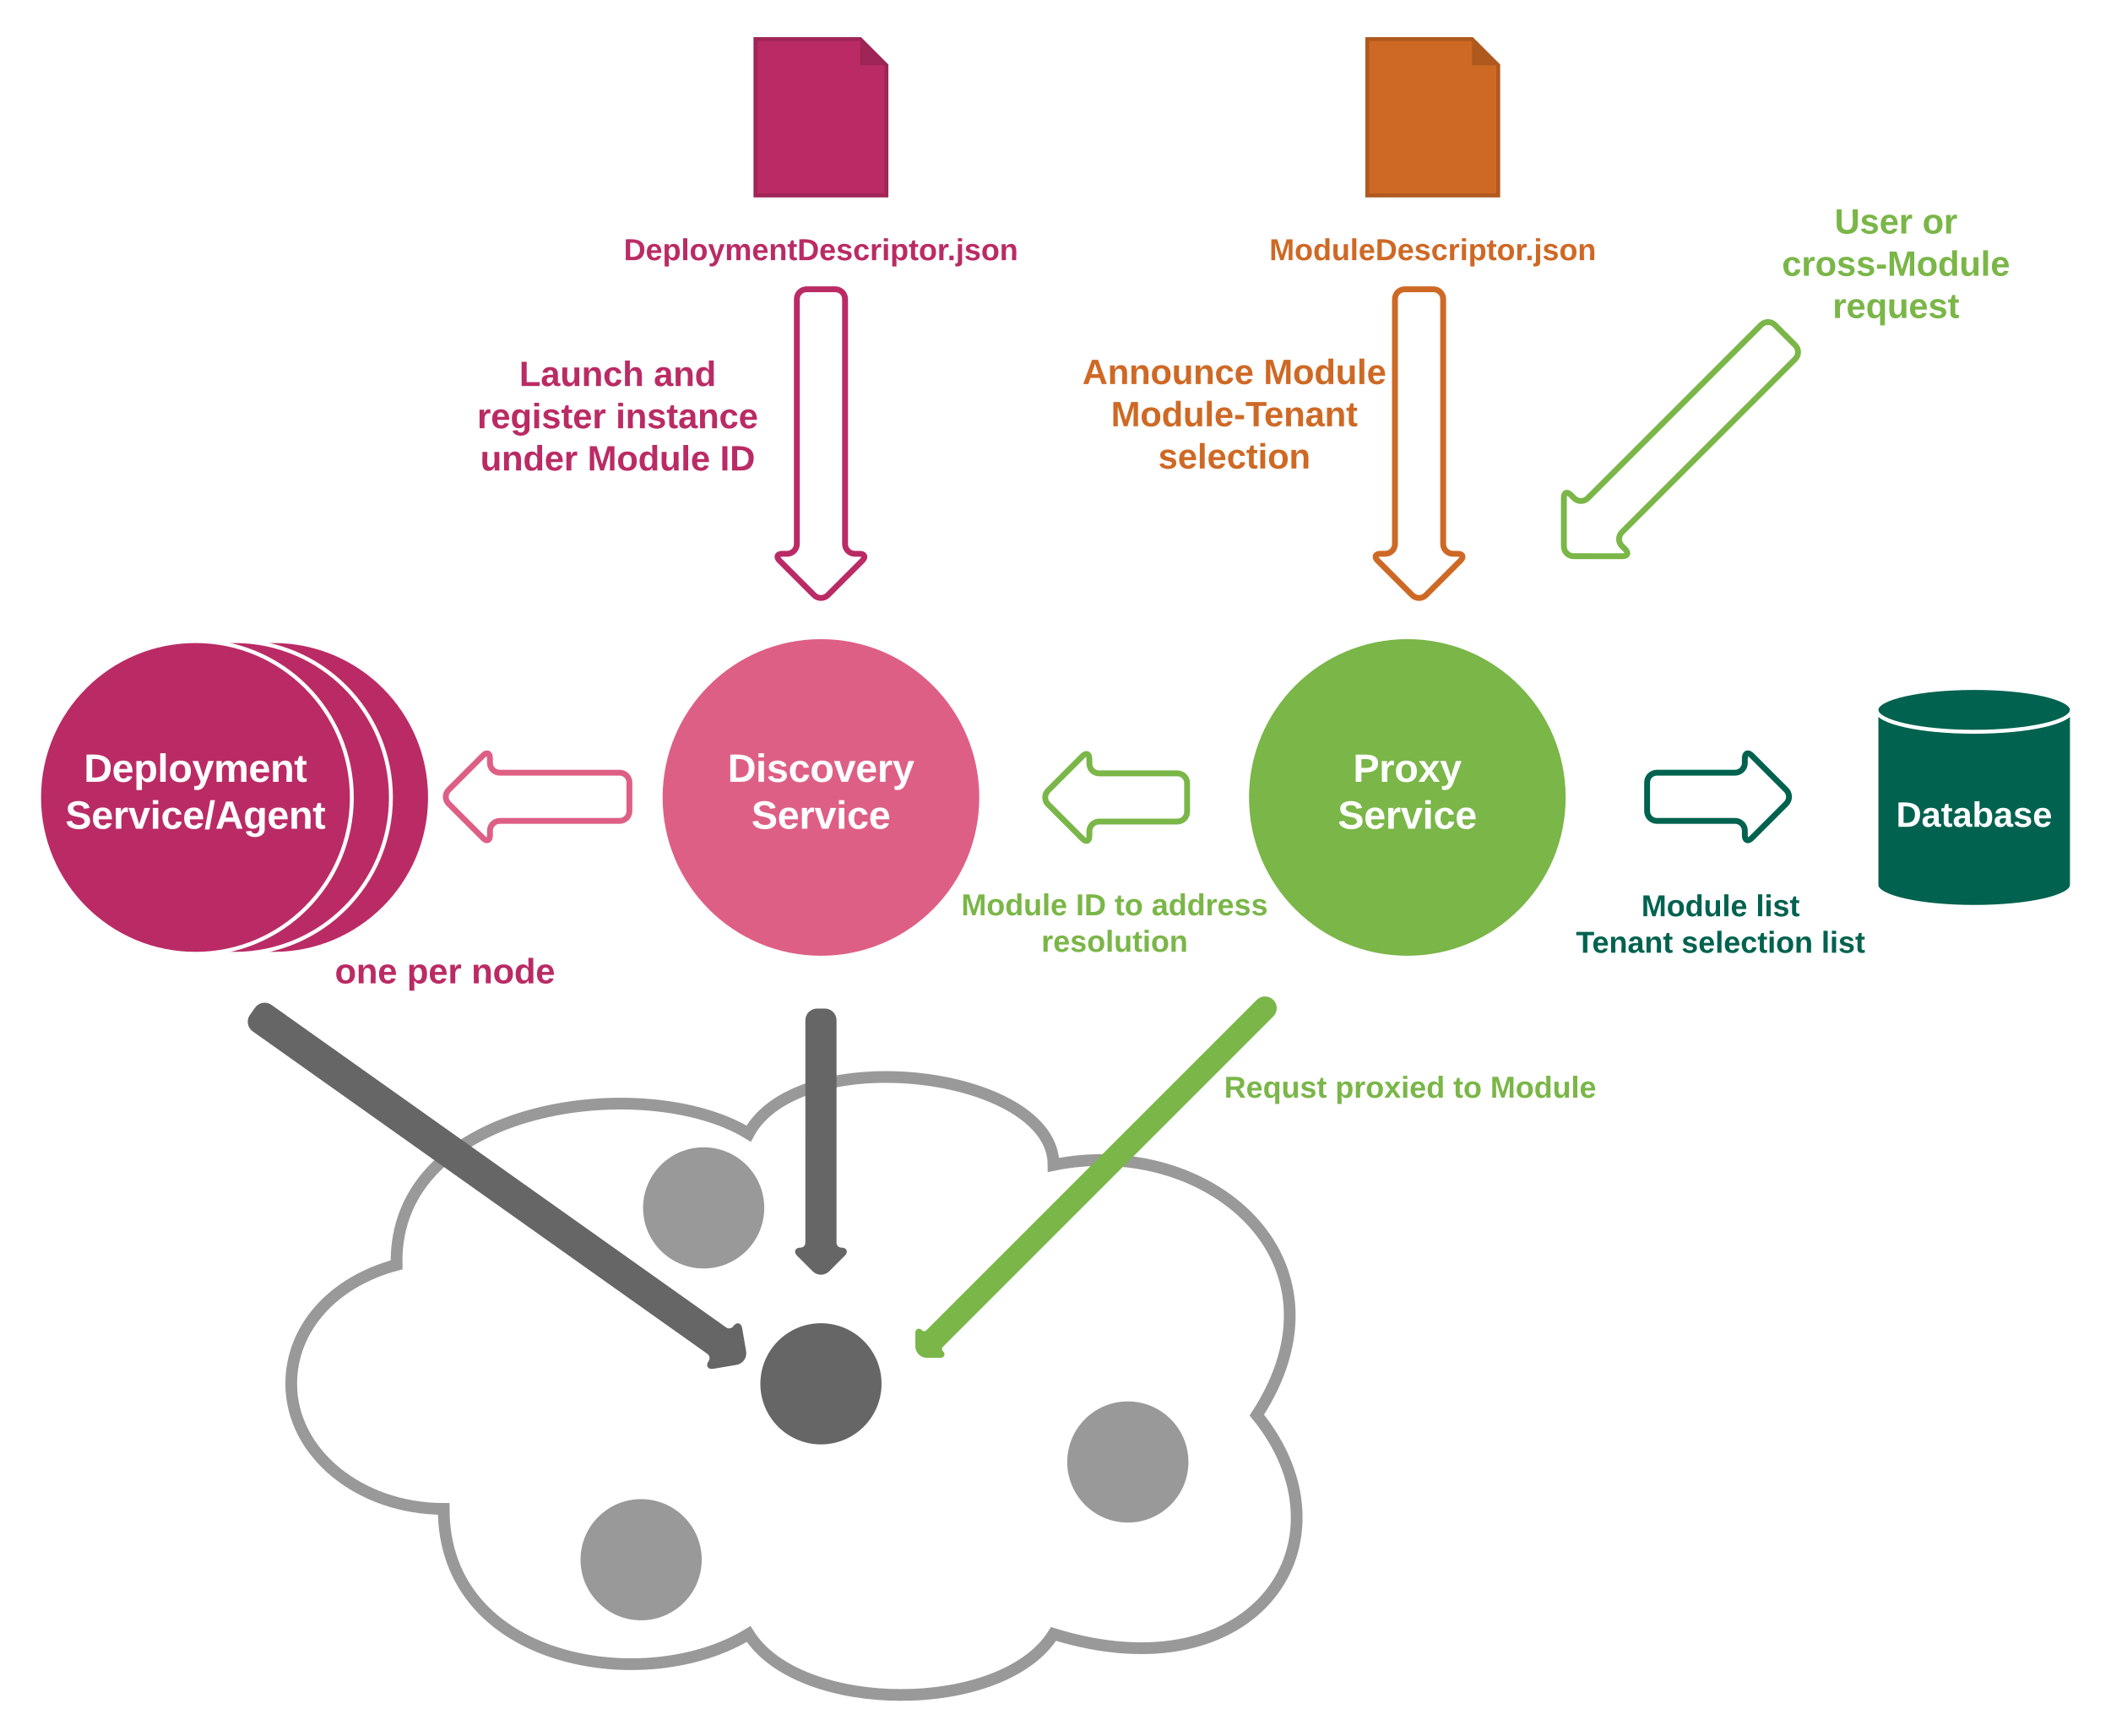 <svg xmlns="http://www.w3.org/2000/svg" xmlns:xlink="http://www.w3.org/1999/xlink" width="1080" height="888"><g transform="translate(-108 -12)"><path d="M335 784c-43.08 0-78-28.65-78-64 0-28.28 21.12-52.13 53.9-60.87C309 576 439 560 491 592c26-48 156-32 156 16 78-16 156 48 104 128 52 64 0 144-104 112-26 41.6-130 41.6-156 0-52 32-156 16-156-64z" stroke="#999" stroke-width="6" fill="none"/><use xlink:href="#a" transform="matrix(1,0,0,1,262,565) translate(255 160.4)"/><path d="M328 420c0 44.18-35.82 80-80 80s-80-35.82-80-80 35.82-80 80-80 80 35.82 80 80z" stroke="#fff" stroke-width="2" fill="#ba2b65"/><use xlink:href="#a" transform="matrix(1,0,0,1,173,345) translate(75 80.4)"/><path d="M608 420c0 44.18-35.82 80-80 80s-80-35.82-80-80 35.82-80 80-80 80 35.82 80 80z" stroke="#de5f85" stroke-width="2" fill="#de5f85"/><use xlink:href="#b" transform="matrix(1,0,0,1,453,345) translate(27.278 67)"/><use xlink:href="#c" transform="matrix(1,0,0,1,453,345) translate(39.444 91)"/><path d="M908 420c0 44.18-35.82 80-80 80s-80-35.82-80-80 35.82-80 80-80 80 35.82 80 80z" stroke="#7ab648" stroke-width="2" fill="#7ab648"/><use xlink:href="#d" transform="matrix(1,0,0,1,753,345) translate(47.25 67)"/><use xlink:href="#c" transform="matrix(1,0,0,1,753,345) translate(39.444 91)"/><path d="M308 420c0 44.18-35.82 80-80 80s-80-35.82-80-80 35.82-80 80-80 80 35.82 80 80z" stroke="#fff" stroke-width="2" fill="#ba2b65"/><use xlink:href="#a" transform="matrix(1,0,0,1,153,345) translate(75 80.4)"/><path d="M430 427c0 2.76-2.24 5-5 5h-61.33c-2.77 0-5 2.24-5 5v2.33c0 2.76-1.6 3.42-3.54 1.47l-17.6-17.6c-1.95-1.95-1.95-5.12 0-7.07l17.6-17.6c1.95-1.95 3.54-1.3 3.54 1.47v2.33c0 2.76 2.23 5 5 5H425c2.76 0 5 2.24 5 5z" stroke="#de5f85" stroke-width="3" fill="#fff"/><use xlink:href="#a" transform="matrix(6.123233995736766e-17,1,-1,6.123233995736766e-17,425.001,400) translate(20 48.9)"/><path d="M288 420c0 44.18-35.82 80-80 80s-80-35.82-80-80 35.82-80 80-80 80 35.82 80 80z" stroke="#fff" stroke-width="2" fill="#ba2b65"/><use xlink:href="#e" transform="matrix(1,0,0,1,133,345) translate(17.917 67)"/><use xlink:href="#f" transform="matrix(1,0,0,1,133,345) translate(8.444 91)"/><path d="M535.33 160c2.76 0 5 2.24 5 5v125.33c0 2.76 2.24 5 5 5h2.34c2.76 0 3.4 1.6 1.46 3.54l-17.6 17.6c-1.95 1.95-5.1 1.95-7.07 0l-17.6-17.6c-1.94-1.95-1.3-3.54 1.47-3.54h2.34c2.76 0 5-2.24 5-5V165c0-2.76 2.24-5 5-5z" stroke="#ba2b65" stroke-width="3" fill="#fff"/><use xlink:href="#a" transform="matrix(1,0,0,1,508.333,165) translate(20 80.4)"/><path d="M1026.42 188.62c1.95 1.95 1.95 5.12 0 7.07l-88.62 88.6c-1.96 1.96-1.96 5.13 0 7.08l1.65 1.65c1.95 1.96 1.3 3.54-1.47 3.54H913.1c-2.76 0-5-2.24-5-5v-24.9c0-2.75 1.58-3.4 3.53-1.45l1.65 1.65c1.96 1.95 5.12 1.95 7.07 0l88.63-88.62c1.95-1.96 5.12-1.96 7.07 0z" stroke="#7ab648" stroke-width="3" fill="#fff"/><use xlink:href="#a" transform="matrix(0.707,0.707,-0.707,0.707,1003.793,173.061) translate(20 80.4)"/><path d="M715.33 427.33c0 2.76-2.24 5-5 5h-40c-2.76 0-5 2.24-5 5v2.34c0 2.76-1.58 3.4-3.53 1.46l-17.6-17.6c-1.95-1.95-1.95-5.1 0-7.07l17.6-17.6c1.95-1.94 3.53-1.3 3.53 1.47v2.34c0 2.76 2.24 5 5 5h40c2.76 0 5 2.24 5 5z" stroke="#7ab648" stroke-width="3" fill="#fff"/><use xlink:href="#a" transform="matrix(6.123233995736766e-17,1,-1,6.123233995736766e-17,710.333,400.333) translate(20 37.9)"/><path d="M576.75 450c0-2.76 2.24-5 5-5h192.5c2.76 0 5 2.24 5 5v73c0 2.76-2.24 5-5 5h-192.5c-2.76 0-5-2.24-5-5z" fill="none"/><use xlink:href="#g" transform="matrix(1,0,0,1,581.75,450) translate(18.052 30.278)"/><use xlink:href="#h" transform="matrix(1,0,0,1,581.75,450) translate(76.645 30.278)"/><use xlink:href="#i" transform="matrix(1,0,0,1,581.75,450) translate(96.478 30.278)"/><use xlink:href="#j" transform="matrix(1,0,0,1,581.75,450) translate(115.404 30.278)"/><use xlink:href="#k" transform="matrix(1,0,0,1,581.75,450) translate(59.015 48.944)"/><path d="M988 117c0-2.76 2.24-5 5-5h170c2.76 0 5 2.24 5 5v64.8c0 2.76-2.24 5-5 5H993c-2.76 0-5-2.24-5-5z" fill="none"/><use xlink:href="#l" transform="matrix(1,0,0,1,993,117) translate(53.55 14.5)"/><use xlink:href="#m" transform="matrix(1,0,0,1,993,117) translate(98.5 14.5)"/><use xlink:href="#n" transform="matrix(1,0,0,1,993,117) translate(26.65 36.1)"/><use xlink:href="#o" transform="matrix(1,0,0,1,993,117) translate(52.575 57.7)"/><path d="M1168 464.8c0 6.2-22.4 11.2-50 11.2s-50-5-50-11.2v-89.6c0-6.2 22.4-11.2 50-11.2s50 5 50 11.2z" stroke="#fff" stroke-width="2" fill="#00624f"/><path d="M1168 375.2c0 6.2-22.4 11.2-50 11.2s-50-5-50-11.2" stroke="#fff" stroke-width="2" fill="none"/><use xlink:href="#p" transform="matrix(1,0,0,1,1073,391.4) translate(5.075 43.6)"/><path d="M841.33 160c2.76 0 5 2.24 5 5v125.33c0 2.76 2.24 5 5 5h2.34c2.76 0 3.4 1.6 1.46 3.54l-17.6 17.6c-1.95 1.95-5.1 1.95-7.07 0l-17.6-17.6c-1.94-1.95-1.3-3.54 1.47-3.54h2.34c2.76 0 5-2.24 5-5V165c0-2.76 2.24-5 5-5z" stroke="#ce6925" stroke-width="3" fill="#fff"/><use xlink:href="#q" transform="matrix(1,0,0,1,814.333,165) translate(20 80.4)"/><path d="M655 172c0-2.76 2.24-5 5-5h159c2.76 0 5 2.24 5 5v108c0 2.76-2.24 5-5 5H660c-2.76 0-5-2.24-5-5z" fill="none"/><use xlink:href="#r" transform="matrix(1,0,0,1,660,172) translate(1.75 36.5)"/><use xlink:href="#s" transform="matrix(1,0,0,1,660,172) translate(94.45 36.5)"/><use xlink:href="#t" transform="matrix(1,0,0,1,660,172) translate(16.4 58.1)"/><use xlink:href="#u" transform="matrix(1,0,0,1,660,172) translate(40.575 79.7)"/><path d="M950.67 412.33c0-2.76 2.24-5 5-5h40c2.76 0 5-2.24 5-5V400c0-2.76 1.58-3.42 3.53-1.46l17.6 17.6c1.95 1.94 1.95 5.1 0 7.06l-17.6 17.6c-1.95 1.95-3.53 1.3-3.53-1.47V437c0-2.76-2.24-5-5-5h-40c-2.76 0-5-2.24-5-5z" stroke="#00624f" stroke-width="3" fill="#fff"/><use xlink:href="#a" transform="matrix(6.123233995736766e-17,-1,1,6.123233995736766e-17,955.667,439.333) translate(20 37.9)"/><path d="M886.75 450.5c0-2.76 2.24-5 5-5h192.5c2.76 0 5 2.24 5 5v73c0 2.76-2.24 5-5 5h-192.5c-2.76 0-5-2.24-5-5z" fill="none"/><use xlink:href="#v" transform="matrix(1,0,0,1,891.75,450.5) translate(55.991 30.278)"/><use xlink:href="#w" transform="matrix(1,0,0,1,891.75,450.5) translate(114.583 30.278)"/><use xlink:href="#x" transform="matrix(1,0,0,1,891.75,450.5) translate(22.503 48.944)"/><use xlink:href="#y" transform="matrix(1,0,0,1,891.75,450.5) translate(76.472 48.944)"/><use xlink:href="#z" transform="matrix(1,0,0,1,891.75,450.5) translate(148.071 48.944)"/><path d="M807.5 32h53.6l13.4 13.4V112h-67z" stroke="#af591f" stroke-width="2" fill="#ce6925"/><path d="M861.1 32l13.4 13.4h-13.4z" fill="#af591f"/><use xlink:href="#A" transform="matrix(1,0,0,1,812.5,37) translate(28.5 40.4)"/><path d="M558 720c0 16.57-13.43 30-30 30s-30-13.43-30-30 13.43-30 30-30 30 13.43 30 30z" stroke="#666" stroke-width="2" fill="#666"/><use xlink:href="#a" transform="matrix(1,0,0,1,503,695) translate(25 30.4)"/><path d="M715 760c0 16.57-13.43 30-30 30s-30-13.43-30-30 13.43-30 30-30 30 13.43 30 30z" stroke="#999" stroke-width="2" fill="#999"/><use xlink:href="#a" transform="matrix(1,0,0,1,660,735) translate(25 30.4)"/><path d="M466 810c0 16.57-13.43 30-30 30s-30-13.43-30-30 13.43-30 30-30 30 13.43 30 30z" stroke="#999" stroke-width="2" fill="#999"/><use xlink:href="#a" transform="matrix(1,0,0,1,411,785) translate(25 30.4)"/><path d="M498 630c0 16.57-13.43 30-30 30s-30-13.43-30-30 13.43-30 30-30 30 13.43 30 30z" stroke="#999" stroke-width="2" fill="#999"/><use xlink:href="#a" transform="matrix(1,0,0,1,443,605) translate(25 30.4)"/><path d="M239.33 528.12c1.6-2.25 4.72-2.78 6.97-1.18l232.62 165.03c1.64 1.16 3.92.77 5.1-.87 1.16-1.64 2.37-1.37 2.7.62l2.02 11.83c.47 2.72-1.37 5.3-4.1 5.77l-11.82 2c-1.98.35-2.65-.7-1.48-2.36 1.16-1.64.78-3.92-.87-5.1l-232.62-165c-2.25-1.6-2.78-4.73-1.18-6.98z" stroke="#666" stroke-width="2" fill="#666"/><use xlink:href="#a" transform="matrix(0.816,0.579,-0.579,0.816,247.633,525.063) translate(149.5 15.4)"/><path d="M529.97 529c2.76 0 5 2.24 5 5v113.84c0 1.92 1.56 3.48 3.48 3.48s2.38 1.1 1.02 2.46l-7.93 7.94c-1.96 1.95-5.12 1.95-7.08 0l-7.93-7.94c-1.36-1.36-.9-2.46 1.02-2.46s3.48-1.56 3.48-3.48V534c0-2.76 2.24-5 5-5z" stroke="#666" stroke-width="2" fill="#666"/><g><use xlink:href="#a" transform="matrix(6.123233995736766e-17,1,-1,6.123233995736766e-17,536.934,534) translate(63.5 14.4)"/></g><g><path d="M758.72 524.28c1.96 1.95 1.96 5.1 0 7.07L589.65 700.42c-.98.98-.98 2.56 0 3.54.98.97.65 1.76-.73 1.76h-6.64c-2.77 0-5-2.23-5-5v-6.64c0-1.38.8-1.7 1.76-.73.98.98 2.56.98 3.54 0l169.07-169.07c1.96-1.96 5.12-1.96 7.07 0z" stroke="#7ab648" stroke-width="2" fill="#7ab648"/></g><g><use xlink:href="#B" transform="matrix(-0.707,0.707,-0.707,-0.707,758.724,531.347) translate(123.5 14.4)"/></g><path d="M728 534c0-2.76 2.24-5 5-5h192.5c2.76 0 5 2.24 5 5v73c0 2.76-2.24 5-5 5H733c-2.76 0-5-2.24-5-5z" fill="none"/><g><use xlink:href="#C" transform="matrix(1,0,0,1,733,534) translate(1.287 39.611)"/><use xlink:href="#D" transform="matrix(1,0,0,1,733,534) translate(58.151 39.611)"/><use xlink:href="#i" transform="matrix(1,0,0,1,733,534) translate(118.515 39.611)"/><use xlink:href="#E" transform="matrix(1,0,0,1,733,534) translate(137.441 39.611)"/></g><path d="M751 117c0-2.76 2.24-5 5-5h170c2.76 0 5 2.24 5 5v50c0 2.76-2.24 5-5 5H756c-2.76 0-5-2.24-5-5z" fill="none"/><g><use xlink:href="#F" transform="matrix(1,0,0,1,756,117) translate(1.389 28.111)"/></g><path d="M334 184c0-2.76 2.24-5 5-5h170c2.76 0 5 2.24 5 5v86.4c0 2.76-2.24 5-5 5H339c-2.76 0-5-2.24-5-5z" fill="none"/><g><use xlink:href="#G" transform="matrix(1,0,0,1,339,184) translate(34.65 25.5)"/><use xlink:href="#H" transform="matrix(1,0,0,1,339,184) translate(103.45 25.5)"/><use xlink:href="#I" transform="matrix(1,0,0,1,339,184) translate(13.125 47.1)"/><use xlink:href="#J" transform="matrix(1,0,0,1,339,184) translate(84.025 47.1)"/><use xlink:href="#K" transform="matrix(1,0,0,1,339,184) translate(14.7 68.7)"/><use xlink:href="#L" transform="matrix(1,0,0,1,339,184) translate(69.55 68.7)"/><use xlink:href="#M" transform="matrix(1,0,0,1,339,184) translate(137.35 68.7)"/></g><path d="M494.5 32h53.6l13.4 13.4V112h-67z" stroke="#9e2556" stroke-width="2" fill="#ba2b65"/><path d="M548.1 32l13.4 13.4h-13.4z" fill="#9e2556"/><g><use xlink:href="#A" transform="matrix(1,0,0,1,499.5,37) translate(28.5 40.4)"/></g><path d="M438 117c0-2.76 2.24-5 5-5h170c2.76 0 5 2.24 5 5v50c0 2.76-2.24 5-5 5H443c-2.76 0-5-2.24-5-5z" fill="none"/><g><use xlink:href="#N" transform="matrix(1,0,0,1,443,117) translate(-15.873 28.111)"/></g><path d="M272.67 481c0-2.76 2.24-5 5-5H393c2.76 0 5 2.24 5 5v60.87c0 2.76-2.24 5-5 5H277.67c-2.76 0-5-2.24-5-5z" fill="none"/><g><use xlink:href="#O" transform="matrix(1,0,0,1,277.667,481) translate(1.65 34.1)"/><use xlink:href="#P" transform="matrix(1,0,0,1,277.667,481) translate(38.55 34.1)"/><use xlink:href="#Q" transform="matrix(1,0,0,1,277.667,481) translate(71.5 34.1)"/></g><defs><path fill="#fff" d="M24-248c120-7 223 5 221 122C244-46 201 0 124 0H24v-248zM76-40c74 7 117-18 117-86 0-67-45-88-117-82v168" id="R"/><path fill="#fff" d="M25-224v-37h50v37H25zM25 0v-190h50V0H25" id="S"/><path fill="#fff" d="M137-138c1-29-70-34-71-4 15 46 118 7 119 86 1 83-164 76-172 9l43-7c4 19 20 25 44 25 33 8 57-30 24-41C81-84 22-81 20-136c-2-80 154-74 161-7" id="T"/><path fill="#fff" d="M190-63c-7 42-38 67-86 67-59 0-84-38-90-98-12-110 154-137 174-36l-49 2c-2-19-15-32-35-32-30 0-35 28-38 64-6 74 65 87 74 30" id="U"/><path fill="#fff" d="M110-194c64 0 96 36 96 99 0 64-35 99-97 99-61 0-95-36-95-99 0-62 34-99 96-99zm-1 164c35 0 45-28 45-65 0-40-10-65-43-65-34 0-45 26-45 65 0 36 10 65 43 65" id="V"/><path fill="#fff" d="M128 0H69L1-190h53L99-40l48-150h52" id="W"/><path fill="#fff" d="M185-48c-13 30-37 53-82 52C43 2 14-33 14-96s30-98 90-98c62 0 83 45 84 108H66c0 31 8 55 39 56 18 0 30-7 34-22zm-45-69c5-46-57-63-70-21-2 6-4 13-4 21h74" id="X"/><path fill="#fff" d="M135-150c-39-12-60 13-60 57V0H25l-1-190h47c2 13-1 29 3 40 6-28 27-53 61-41v41" id="Y"/><path fill="#fff" d="M123 10C108 53 80 86 19 72V37c35 8 53-11 59-39L3-190h52l48 148c12-52 28-100 44-148h51" id="Z"/><g id="b"><use transform="matrix(0.056,0,0,0.056,0,0)" xlink:href="#R"/><use transform="matrix(0.056,0,0,0.056,14.389,0)" xlink:href="#S"/><use transform="matrix(0.056,0,0,0.056,19.944,0)" xlink:href="#T"/><use transform="matrix(0.056,0,0,0.056,31.056,0)" xlink:href="#U"/><use transform="matrix(0.056,0,0,0.056,42.167,0)" xlink:href="#V"/><use transform="matrix(0.056,0,0,0.056,54.333,0)" xlink:href="#W"/><use transform="matrix(0.056,0,0,0.056,65.444,0)" xlink:href="#X"/><use transform="matrix(0.056,0,0,0.056,76.556,0)" xlink:href="#Y"/><use transform="matrix(0.056,0,0,0.056,84.333,0)" xlink:href="#Z"/></g><path fill="#fff" d="M169-182c-1-43-94-46-97-3 18 66 151 10 154 114 3 95-165 93-204 36-6-8-10-19-12-30l50-8c3 46 112 56 116 5-17-69-150-10-154-114-4-87 153-88 188-35 5 8 8 18 10 28" id="aa"/><g id="c"><use transform="matrix(0.056,0,0,0.056,0,0)" xlink:href="#aa"/><use transform="matrix(0.056,0,0,0.056,13.333,0)" xlink:href="#X"/><use transform="matrix(0.056,0,0,0.056,24.444,0)" xlink:href="#Y"/><use transform="matrix(0.056,0,0,0.056,32.222,0)" xlink:href="#W"/><use transform="matrix(0.056,0,0,0.056,43.333,0)" xlink:href="#S"/><use transform="matrix(0.056,0,0,0.056,48.889,0)" xlink:href="#U"/><use transform="matrix(0.056,0,0,0.056,60,0)" xlink:href="#X"/></g><path fill="#fff" d="M24-248c93 1 206-16 204 79-1 75-69 88-152 82V0H24v-248zm52 121c47 0 100 7 100-41 0-47-54-39-100-39v80" id="ab"/><path fill="#fff" d="M144 0l-44-69L55 0H2l70-98-66-92h53l41 62 40-62h54l-67 91 71 99h-54" id="ac"/><g id="d"><use transform="matrix(0.056,0,0,0.056,0,0)" xlink:href="#ab"/><use transform="matrix(0.056,0,0,0.056,13.333,0)" xlink:href="#Y"/><use transform="matrix(0.056,0,0,0.056,21.111,0)" xlink:href="#V"/><use transform="matrix(0.056,0,0,0.056,33.278,0)" xlink:href="#ac"/><use transform="matrix(0.056,0,0,0.056,44.389,0)" xlink:href="#Z"/></g><path fill="#fff" d="M135-194c53 0 70 44 70 98 0 56-19 98-73 100-31 1-45-17-59-34 3 33 2 69 2 105H25l-1-265h48c2 10 0 23 3 31 11-24 29-35 60-35zM114-30c33 0 39-31 40-66 0-38-9-64-40-64-56 0-55 130 0 130" id="ad"/><path fill="#fff" d="M25 0v-261h50V0H25" id="ae"/><path fill="#fff" d="M220-157c-53 9-28 100-34 157h-49v-107c1-27-5-49-29-50C55-147 81-57 75 0H25l-1-190h47c2 12-1 28 3 38 10-53 101-56 108 0 13-22 24-43 59-42 82 1 51 116 57 194h-49v-107c-1-25-5-48-29-50" id="af"/><path fill="#fff" d="M135-194c87-1 58 113 63 194h-50c-7-57 23-157-34-157-59 0-34 97-39 157H25l-1-190h47c2 12-1 28 3 38 12-26 28-41 61-42" id="ag"/><path fill="#fff" d="M115-3C79 11 28 4 28-45v-112H4v-33h27l15-45h31v45h36v33H77v99c-1 23 16 31 38 25v30" id="ah"/><g id="e"><use transform="matrix(0.056,0,0,0.056,0,0)" xlink:href="#R"/><use transform="matrix(0.056,0,0,0.056,14.389,0)" xlink:href="#X"/><use transform="matrix(0.056,0,0,0.056,25.5,0)" xlink:href="#ad"/><use transform="matrix(0.056,0,0,0.056,37.667,0)" xlink:href="#ae"/><use transform="matrix(0.056,0,0,0.056,43.222,0)" xlink:href="#V"/><use transform="matrix(0.056,0,0,0.056,55.389,0)" xlink:href="#Z"/><use transform="matrix(0.056,0,0,0.056,66.5,0)" xlink:href="#af"/><use transform="matrix(0.056,0,0,0.056,84.278,0)" xlink:href="#X"/><use transform="matrix(0.056,0,0,0.056,95.389,0)" xlink:href="#ag"/><use transform="matrix(0.056,0,0,0.056,107.556,0)" xlink:href="#ah"/></g><path fill="#fff" d="M4 7l51-268h42L46 7H4" id="ai"/><path fill="#fff" d="M199 0l-22-63H83L61 0H9l90-248h61L250 0h-51zm-33-102l-36-108c-10 38-24 72-36 108h72" id="aj"/><path fill="#fff" d="M195-6C206 82 75 100 31 46c-4-6-6-13-8-21l49-6c3 16 16 24 34 25 40 0 42-37 40-79-11 22-30 35-61 35-53 0-70-43-70-97 0-56 18-96 73-97 30 0 46 14 59 34l2-30h47zm-90-29c32 0 41-27 41-63 0-35-9-62-40-62-32 0-39 29-40 63 0 36 9 62 39 62" id="ak"/><g id="f"><use transform="matrix(0.056,0,0,0.056,0,0)" xlink:href="#aa"/><use transform="matrix(0.056,0,0,0.056,13.333,0)" xlink:href="#X"/><use transform="matrix(0.056,0,0,0.056,24.444,0)" xlink:href="#Y"/><use transform="matrix(0.056,0,0,0.056,32.222,0)" xlink:href="#W"/><use transform="matrix(0.056,0,0,0.056,43.333,0)" xlink:href="#S"/><use transform="matrix(0.056,0,0,0.056,48.889,0)" xlink:href="#U"/><use transform="matrix(0.056,0,0,0.056,60,0)" xlink:href="#X"/><use transform="matrix(0.056,0,0,0.056,71.111,0)" xlink:href="#ai"/><use transform="matrix(0.056,0,0,0.056,76.667,0)" xlink:href="#aj"/><use transform="matrix(0.056,0,0,0.056,91.056,0)" xlink:href="#ak"/><use transform="matrix(0.056,0,0,0.056,103.222,0)" xlink:href="#X"/><use transform="matrix(0.056,0,0,0.056,114.333,0)" xlink:href="#ag"/><use transform="matrix(0.056,0,0,0.056,126.5,0)" xlink:href="#ah"/></g><path fill="#7ab648" d="M230 0l2-204L168 0h-37L68-204 70 0H24v-248h70l56 185 57-185h69V0h-46" id="al"/><path fill="#7ab648" d="M110-194c64 0 96 36 96 99 0 64-35 99-97 99-61 0-95-36-95-99 0-62 34-99 96-99zm-1 164c35 0 45-28 45-65 0-40-10-65-43-65-34 0-45 26-45 65 0 36 10 65 43 65" id="am"/><path fill="#7ab648" d="M88-194c31-1 46 15 58 34l-1-101h50l1 261h-48c-2-10 0-23-3-31C134-8 116 4 84 4 32 4 16-41 15-95c0-56 19-97 73-99zm17 164c33 0 40-30 41-66 1-37-9-64-41-64s-38 30-39 65c0 43 13 65 39 65" id="an"/><path fill="#7ab648" d="M85 4C-2 5 27-109 22-190h50c7 57-23 150 33 157 60-5 35-97 40-157h50l1 190h-47c-2-12 1-28-3-38-12 25-28 42-61 42" id="ao"/><path fill="#7ab648" d="M25 0v-261h50V0H25" id="ap"/><path fill="#7ab648" d="M185-48c-13 30-37 53-82 52C43 2 14-33 14-96s30-98 90-98c62 0 83 45 84 108H66c0 31 8 55 39 56 18 0 30-7 34-22zm-45-69c5-46-57-63-70-21-2 6-4 13-4 21h74" id="aq"/><g id="g"><use transform="matrix(0.043,0,0,0.043,0,0)" xlink:href="#al"/><use transform="matrix(0.043,0,0,0.043,12.92,0)" xlink:href="#am"/><use transform="matrix(0.043,0,0,0.043,22.383,0)" xlink:href="#an"/><use transform="matrix(0.043,0,0,0.043,31.846,0)" xlink:href="#ao"/><use transform="matrix(0.043,0,0,0.043,41.309,0)" xlink:href="#ap"/><use transform="matrix(0.043,0,0,0.043,45.63,0)" xlink:href="#aq"/></g><path fill="#7ab648" d="M24 0v-248h52V0H24" id="ar"/><path fill="#7ab648" d="M24-248c120-7 223 5 221 122C244-46 201 0 124 0H24v-248zM76-40c74 7 117-18 117-86 0-67-45-88-117-82v168" id="as"/><g id="h"><use transform="matrix(0.043,0,0,0.043,0,0)" xlink:href="#ar"/><use transform="matrix(0.043,0,0,0.043,4.321,0)" xlink:href="#as"/></g><path fill="#7ab648" d="M115-3C79 11 28 4 28-45v-112H4v-33h27l15-45h31v45h36v33H77v99c-1 23 16 31 38 25v30" id="at"/><g id="i"><use transform="matrix(0.043,0,0,0.043,0,0)" xlink:href="#at"/><use transform="matrix(0.043,0,0,0.043,5.142,0)" xlink:href="#am"/></g><path fill="#7ab648" d="M133-34C117-15 103 5 69 4 32 3 11-16 11-54c-1-60 55-63 116-61 1-26-3-47-28-47-18 1-26 9-28 27l-52-2c7-38 36-58 82-57s74 22 75 68l1 82c-1 14 12 18 25 15v27c-30 8-71 5-69-32zm-48 3c29 0 43-24 42-57-32 0-66-3-65 30 0 17 8 27 23 27" id="au"/><path fill="#7ab648" d="M135-150c-39-12-60 13-60 57V0H25l-1-190h47c2 13-1 29 3 40 6-28 27-53 61-41v41" id="av"/><path fill="#7ab648" d="M137-138c1-29-70-34-71-4 15 46 118 7 119 86 1 83-164 76-172 9l43-7c4 19 20 25 44 25 33 8 57-30 24-41C81-84 22-81 20-136c-2-80 154-74 161-7" id="aw"/><g id="j"><use transform="matrix(0.043,0,0,0.043,0,0)" xlink:href="#au"/><use transform="matrix(0.043,0,0,0.043,8.642,0)" xlink:href="#an"/><use transform="matrix(0.043,0,0,0.043,18.105,0)" xlink:href="#an"/><use transform="matrix(0.043,0,0,0.043,27.568,0)" xlink:href="#av"/><use transform="matrix(0.043,0,0,0.043,33.617,0)" xlink:href="#aq"/><use transform="matrix(0.043,0,0,0.043,42.259,0)" xlink:href="#aw"/><use transform="matrix(0.043,0,0,0.043,50.901,0)" xlink:href="#aw"/></g><path fill="#7ab648" d="M25-224v-37h50v37H25zM25 0v-190h50V0H25" id="ax"/><path fill="#7ab648" d="M135-194c87-1 58 113 63 194h-50c-7-57 23-157-34-157-59 0-34 97-39 157H25l-1-190h47c2 12-1 28 3 38 12-26 28-41 61-42" id="ay"/><g id="k"><use transform="matrix(0.043,0,0,0.043,0,0)" xlink:href="#av"/><use transform="matrix(0.043,0,0,0.043,6.049,0)" xlink:href="#aq"/><use transform="matrix(0.043,0,0,0.043,14.691,0)" xlink:href="#aw"/><use transform="matrix(0.043,0,0,0.043,23.333,0)" xlink:href="#am"/><use transform="matrix(0.043,0,0,0.043,32.796,0)" xlink:href="#ap"/><use transform="matrix(0.043,0,0,0.043,37.117,0)" xlink:href="#ao"/><use transform="matrix(0.043,0,0,0.043,46.58,0)" xlink:href="#at"/><use transform="matrix(0.043,0,0,0.043,51.722,0)" xlink:href="#ax"/><use transform="matrix(0.043,0,0,0.043,56.043,0)" xlink:href="#am"/><use transform="matrix(0.043,0,0,0.043,65.506,0)" xlink:href="#ay"/></g><path fill="#7ab648" d="M238-95c0 69-44 99-111 99C63 4 22-25 22-93v-155h51v151c-1 38 19 59 55 60 90 1 49-130 58-211h52v153" id="az"/><g id="l"><use transform="matrix(0.05,0,0,0.05,0,0)" xlink:href="#az"/><use transform="matrix(0.05,0,0,0.05,12.95,0)" xlink:href="#aw"/><use transform="matrix(0.05,0,0,0.05,22.95,0)" xlink:href="#aq"/><use transform="matrix(0.05,0,0,0.05,32.95,0)" xlink:href="#av"/></g><g id="m"><use transform="matrix(0.05,0,0,0.05,0,0)" xlink:href="#am"/><use transform="matrix(0.05,0,0,0.05,10.95,0)" xlink:href="#av"/></g><path fill="#7ab648" d="M190-63c-7 42-38 67-86 67-59 0-84-38-90-98-12-110 154-137 174-36l-49 2c-2-19-15-32-35-32-30 0-35 28-38 64-6 74 65 87 74 30" id="aA"/><path fill="#7ab648" d="M14-72v-43h91v43H14" id="aB"/><g id="n"><use transform="matrix(0.05,0,0,0.05,0,0)" xlink:href="#aA"/><use transform="matrix(0.05,0,0,0.05,10,0)" xlink:href="#av"/><use transform="matrix(0.05,0,0,0.05,17,0)" xlink:href="#am"/><use transform="matrix(0.05,0,0,0.05,27.95,0)" xlink:href="#aw"/><use transform="matrix(0.05,0,0,0.05,37.95,0)" xlink:href="#aw"/><use transform="matrix(0.05,0,0,0.05,47.95,0)" xlink:href="#aB"/><use transform="matrix(0.05,0,0,0.05,53.9,0)" xlink:href="#al"/><use transform="matrix(0.05,0,0,0.05,68.85,0)" xlink:href="#am"/><use transform="matrix(0.05,0,0,0.05,79.8,0)" xlink:href="#an"/><use transform="matrix(0.05,0,0,0.05,90.75,0)" xlink:href="#ao"/><use transform="matrix(0.05,0,0,0.05,101.7,0)" xlink:href="#ap"/><use transform="matrix(0.05,0,0,0.05,106.7,0)" xlink:href="#aq"/></g><path fill="#7ab648" d="M84 4C32 4 15-41 15-95c0-55 18-99 73-99 29 0 47 12 58 34l2-30h48l-1 265h-49V-32C136-9 114 4 84 4zm21-34c32 0 41-29 41-66 0-36-9-64-40-64-33 0-39 30-40 65 0 43 13 65 39 65" id="aC"/><g id="o"><use transform="matrix(0.05,0,0,0.05,0,0)" xlink:href="#av"/><use transform="matrix(0.05,0,0,0.05,7,0)" xlink:href="#aq"/><use transform="matrix(0.05,0,0,0.05,17,0)" xlink:href="#aC"/><use transform="matrix(0.05,0,0,0.05,27.95,0)" xlink:href="#ao"/><use transform="matrix(0.05,0,0,0.05,38.9,0)" xlink:href="#aq"/><use transform="matrix(0.05,0,0,0.05,48.9,0)" xlink:href="#aw"/><use transform="matrix(0.05,0,0,0.05,58.9,0)" xlink:href="#at"/></g><path fill="#fff" d="M133-34C117-15 103 5 69 4 32 3 11-16 11-54c-1-60 55-63 116-61 1-26-3-47-28-47-18 1-26 9-28 27l-52-2c7-38 36-58 82-57s74 22 75 68l1 82c-1 14 12 18 25 15v27c-30 8-71 5-69-32zm-48 3c29 0 43-24 42-57-32 0-66-3-65 30 0 17 8 27 23 27" id="aD"/><path fill="#fff" d="M135-194c52 0 70 43 70 98 0 56-19 99-73 100-30 1-46-15-58-35L72 0H24l1-261h50v104c11-23 29-37 60-37zM114-30c31 0 40-27 40-66 0-37-7-63-39-63s-41 28-41 65c0 36 8 64 40 64" id="aE"/><g id="p"><use transform="matrix(0.05,0,0,0.05,0,0)" xlink:href="#R"/><use transform="matrix(0.05,0,0,0.05,12.95,0)" xlink:href="#aD"/><use transform="matrix(0.05,0,0,0.05,22.95,0)" xlink:href="#ah"/><use transform="matrix(0.05,0,0,0.05,28.9,0)" xlink:href="#aD"/><use transform="matrix(0.05,0,0,0.05,38.9,0)" xlink:href="#aE"/><use transform="matrix(0.05,0,0,0.05,49.85,0)" xlink:href="#aD"/><use transform="matrix(0.05,0,0,0.05,59.85,0)" xlink:href="#T"/><use transform="matrix(0.05,0,0,0.05,69.85,0)" xlink:href="#X"/></g><path fill="#ce6925" d="M199 0l-22-63H83L61 0H9l90-248h61L250 0h-51zm-33-102l-36-108c-10 38-24 72-36 108h72" id="aF"/><path fill="#ce6925" d="M135-194c87-1 58 113 63 194h-50c-7-57 23-157-34-157-59 0-34 97-39 157H25l-1-190h47c2 12-1 28 3 38 12-26 28-41 61-42" id="aG"/><path fill="#ce6925" d="M110-194c64 0 96 36 96 99 0 64-35 99-97 99-61 0-95-36-95-99 0-62 34-99 96-99zm-1 164c35 0 45-28 45-65 0-40-10-65-43-65-34 0-45 26-45 65 0 36 10 65 43 65" id="aH"/><path fill="#ce6925" d="M85 4C-2 5 27-109 22-190h50c7 57-23 150 33 157 60-5 35-97 40-157h50l1 190h-47c-2-12 1-28-3-38-12 25-28 42-61 42" id="aI"/><path fill="#ce6925" d="M190-63c-7 42-38 67-86 67-59 0-84-38-90-98-12-110 154-137 174-36l-49 2c-2-19-15-32-35-32-30 0-35 28-38 64-6 74 65 87 74 30" id="aJ"/><path fill="#ce6925" d="M185-48c-13 30-37 53-82 52C43 2 14-33 14-96s30-98 90-98c62 0 83 45 84 108H66c0 31 8 55 39 56 18 0 30-7 34-22zm-45-69c5-46-57-63-70-21-2 6-4 13-4 21h74" id="aK"/><g id="r"><use transform="matrix(0.05,0,0,0.05,0,0)" xlink:href="#aF"/><use transform="matrix(0.05,0,0,0.05,12.95,0)" xlink:href="#aG"/><use transform="matrix(0.05,0,0,0.05,23.9,0)" xlink:href="#aG"/><use transform="matrix(0.05,0,0,0.05,34.85,0)" xlink:href="#aH"/><use transform="matrix(0.05,0,0,0.05,45.8,0)" xlink:href="#aI"/><use transform="matrix(0.05,0,0,0.05,56.75,0)" xlink:href="#aG"/><use transform="matrix(0.05,0,0,0.05,67.7,0)" xlink:href="#aJ"/><use transform="matrix(0.05,0,0,0.05,77.7,0)" xlink:href="#aK"/></g><path fill="#ce6925" d="M230 0l2-204L168 0h-37L68-204 70 0H24v-248h70l56 185 57-185h69V0h-46" id="aL"/><path fill="#ce6925" d="M88-194c31-1 46 15 58 34l-1-101h50l1 261h-48c-2-10 0-23-3-31C134-8 116 4 84 4 32 4 16-41 15-95c0-56 19-97 73-99zm17 164c33 0 40-30 41-66 1-37-9-64-41-64s-38 30-39 65c0 43 13 65 39 65" id="aM"/><path fill="#ce6925" d="M25 0v-261h50V0H25" id="aN"/><g id="s"><use transform="matrix(0.05,0,0,0.05,0,0)" xlink:href="#aL"/><use transform="matrix(0.05,0,0,0.05,14.95,0)" xlink:href="#aH"/><use transform="matrix(0.05,0,0,0.05,25.9,0)" xlink:href="#aM"/><use transform="matrix(0.05,0,0,0.05,36.85,0)" xlink:href="#aI"/><use transform="matrix(0.05,0,0,0.05,47.8,0)" xlink:href="#aN"/><use transform="matrix(0.05,0,0,0.05,52.8,0)" xlink:href="#aK"/></g><path fill="#ce6925" d="M14-72v-43h91v43H14" id="aO"/><path fill="#ce6925" d="M136-208V0H84v-208H4v-40h212v40h-80" id="aP"/><path fill="#ce6925" d="M133-34C117-15 103 5 69 4 32 3 11-16 11-54c-1-60 55-63 116-61 1-26-3-47-28-47-18 1-26 9-28 27l-52-2c7-38 36-58 82-57s74 22 75 68l1 82c-1 14 12 18 25 15v27c-30 8-71 5-69-32zm-48 3c29 0 43-24 42-57-32 0-66-3-65 30 0 17 8 27 23 27" id="aQ"/><path fill="#ce6925" d="M115-3C79 11 28 4 28-45v-112H4v-33h27l15-45h31v45h36v33H77v99c-1 23 16 31 38 25v30" id="aR"/><g id="t"><use transform="matrix(0.05,0,0,0.05,0,0)" xlink:href="#aL"/><use transform="matrix(0.05,0,0,0.05,14.95,0)" xlink:href="#aH"/><use transform="matrix(0.05,0,0,0.05,25.9,0)" xlink:href="#aM"/><use transform="matrix(0.05,0,0,0.05,36.85,0)" xlink:href="#aI"/><use transform="matrix(0.05,0,0,0.05,47.8,0)" xlink:href="#aN"/><use transform="matrix(0.05,0,0,0.05,52.8,0)" xlink:href="#aK"/><use transform="matrix(0.05,0,0,0.05,62.8,0)" xlink:href="#aO"/><use transform="matrix(0.05,0,0,0.05,68.75,0)" xlink:href="#aP"/><use transform="matrix(0.05,0,0,0.05,78.35,0)" xlink:href="#aK"/><use transform="matrix(0.05,0,0,0.05,88.35,0)" xlink:href="#aG"/><use transform="matrix(0.05,0,0,0.05,99.3,0)" xlink:href="#aQ"/><use transform="matrix(0.05,0,0,0.05,109.3,0)" xlink:href="#aG"/><use transform="matrix(0.05,0,0,0.05,120.25,0)" xlink:href="#aR"/></g><path fill="#ce6925" d="M137-138c1-29-70-34-71-4 15 46 118 7 119 86 1 83-164 76-172 9l43-7c4 19 20 25 44 25 33 8 57-30 24-41C81-84 22-81 20-136c-2-80 154-74 161-7" id="aS"/><path fill="#ce6925" d="M25-224v-37h50v37H25zM25 0v-190h50V0H25" id="aT"/><g id="u"><use transform="matrix(0.05,0,0,0.05,0,0)" xlink:href="#aS"/><use transform="matrix(0.05,0,0,0.05,10,0)" xlink:href="#aK"/><use transform="matrix(0.05,0,0,0.05,20,0)" xlink:href="#aN"/><use transform="matrix(0.05,0,0,0.05,25,0)" xlink:href="#aK"/><use transform="matrix(0.05,0,0,0.05,35,0)" xlink:href="#aJ"/><use transform="matrix(0.05,0,0,0.05,45,0)" xlink:href="#aR"/><use transform="matrix(0.05,0,0,0.05,50.95,0)" xlink:href="#aT"/><use transform="matrix(0.05,0,0,0.05,55.95,0)" xlink:href="#aH"/><use transform="matrix(0.05,0,0,0.05,66.9,0)" xlink:href="#aG"/></g><path fill="#00624f" d="M230 0l2-204L168 0h-37L68-204 70 0H24v-248h70l56 185 57-185h69V0h-46" id="aU"/><path fill="#00624f" d="M110-194c64 0 96 36 96 99 0 64-35 99-97 99-61 0-95-36-95-99 0-62 34-99 96-99zm-1 164c35 0 45-28 45-65 0-40-10-65-43-65-34 0-45 26-45 65 0 36 10 65 43 65" id="aV"/><path fill="#00624f" d="M88-194c31-1 46 15 58 34l-1-101h50l1 261h-48c-2-10 0-23-3-31C134-8 116 4 84 4 32 4 16-41 15-95c0-56 19-97 73-99zm17 164c33 0 40-30 41-66 1-37-9-64-41-64s-38 30-39 65c0 43 13 65 39 65" id="aW"/><path fill="#00624f" d="M85 4C-2 5 27-109 22-190h50c7 57-23 150 33 157 60-5 35-97 40-157h50l1 190h-47c-2-12 1-28-3-38-12 25-28 42-61 42" id="aX"/><path fill="#00624f" d="M25 0v-261h50V0H25" id="aY"/><path fill="#00624f" d="M185-48c-13 30-37 53-82 52C43 2 14-33 14-96s30-98 90-98c62 0 83 45 84 108H66c0 31 8 55 39 56 18 0 30-7 34-22zm-45-69c5-46-57-63-70-21-2 6-4 13-4 21h74" id="aZ"/><g id="v"><use transform="matrix(0.043,0,0,0.043,0,0)" xlink:href="#aU"/><use transform="matrix(0.043,0,0,0.043,12.92,0)" xlink:href="#aV"/><use transform="matrix(0.043,0,0,0.043,22.383,0)" xlink:href="#aW"/><use transform="matrix(0.043,0,0,0.043,31.846,0)" xlink:href="#aX"/><use transform="matrix(0.043,0,0,0.043,41.309,0)" xlink:href="#aY"/><use transform="matrix(0.043,0,0,0.043,45.63,0)" xlink:href="#aZ"/></g><path fill="#00624f" d="M25-224v-37h50v37H25zM25 0v-190h50V0H25" id="ba"/><path fill="#00624f" d="M137-138c1-29-70-34-71-4 15 46 118 7 119 86 1 83-164 76-172 9l43-7c4 19 20 25 44 25 33 8 57-30 24-41C81-84 22-81 20-136c-2-80 154-74 161-7" id="bb"/><path fill="#00624f" d="M115-3C79 11 28 4 28-45v-112H4v-33h27l15-45h31v45h36v33H77v99c-1 23 16 31 38 25v30" id="bc"/><g id="w"><use transform="matrix(0.043,0,0,0.043,0,0)" xlink:href="#aY"/><use transform="matrix(0.043,0,0,0.043,4.321,0)" xlink:href="#ba"/><use transform="matrix(0.043,0,0,0.043,8.642,0)" xlink:href="#bb"/><use transform="matrix(0.043,0,0,0.043,17.284,0)" xlink:href="#bc"/></g><path fill="#00624f" d="M136-208V0H84v-208H4v-40h212v40h-80" id="bd"/><path fill="#00624f" d="M135-194c87-1 58 113 63 194h-50c-7-57 23-157-34-157-59 0-34 97-39 157H25l-1-190h47c2 12-1 28 3 38 12-26 28-41 61-42" id="be"/><path fill="#00624f" d="M133-34C117-15 103 5 69 4 32 3 11-16 11-54c-1-60 55-63 116-61 1-26-3-47-28-47-18 1-26 9-28 27l-52-2c7-38 36-58 82-57s74 22 75 68l1 82c-1 14 12 18 25 15v27c-30 8-71 5-69-32zm-48 3c29 0 43-24 42-57-32 0-66-3-65 30 0 17 8 27 23 27" id="bf"/><g id="x"><use transform="matrix(0.043,0,0,0.043,0,0)" xlink:href="#bd"/><use transform="matrix(0.043,0,0,0.043,8.296,0)" xlink:href="#aZ"/><use transform="matrix(0.043,0,0,0.043,16.938,0)" xlink:href="#be"/><use transform="matrix(0.043,0,0,0.043,26.401,0)" xlink:href="#bf"/><use transform="matrix(0.043,0,0,0.043,35.043,0)" xlink:href="#be"/><use transform="matrix(0.043,0,0,0.043,44.506,0)" xlink:href="#bc"/></g><path fill="#00624f" d="M190-63c-7 42-38 67-86 67-59 0-84-38-90-98-12-110 154-137 174-36l-49 2c-2-19-15-32-35-32-30 0-35 28-38 64-6 74 65 87 74 30" id="bg"/><g id="y"><use transform="matrix(0.043,0,0,0.043,0,0)" xlink:href="#bb"/><use transform="matrix(0.043,0,0,0.043,8.642,0)" xlink:href="#aZ"/><use transform="matrix(0.043,0,0,0.043,17.284,0)" xlink:href="#aY"/><use transform="matrix(0.043,0,0,0.043,21.605,0)" xlink:href="#aZ"/><use transform="matrix(0.043,0,0,0.043,30.247,0)" xlink:href="#bg"/><use transform="matrix(0.043,0,0,0.043,38.889,0)" xlink:href="#bc"/><use transform="matrix(0.043,0,0,0.043,44.031,0)" xlink:href="#ba"/><use transform="matrix(0.043,0,0,0.043,48.352,0)" xlink:href="#aV"/><use transform="matrix(0.043,0,0,0.043,57.815,0)" xlink:href="#be"/></g><g id="z"><use transform="matrix(0.043,0,0,0.043,0,0)" xlink:href="#aY"/><use transform="matrix(0.043,0,0,0.043,4.321,0)" xlink:href="#ba"/><use transform="matrix(0.043,0,0,0.043,8.642,0)" xlink:href="#bb"/><use transform="matrix(0.043,0,0,0.043,17.284,0)" xlink:href="#bc"/></g><path fill="#7ab648" d="M240-174c0 40-23 61-54 70L253 0h-59l-57-94H76V0H24v-248c93 4 217-23 216 74zM76-134c48-2 112 12 112-38 0-48-66-32-112-35v73" id="bh"/><g id="C"><use transform="matrix(0.043,0,0,0.043,0,0)" xlink:href="#bh"/><use transform="matrix(0.043,0,0,0.043,11.191,0)" xlink:href="#aq"/><use transform="matrix(0.043,0,0,0.043,19.833,0)" xlink:href="#aC"/><use transform="matrix(0.043,0,0,0.043,29.296,0)" xlink:href="#ao"/><use transform="matrix(0.043,0,0,0.043,38.759,0)" xlink:href="#aw"/><use transform="matrix(0.043,0,0,0.043,47.401,0)" xlink:href="#at"/></g><path fill="#7ab648" d="M135-194c53 0 70 44 70 98 0 56-19 98-73 100-31 1-45-17-59-34 3 33 2 69 2 105H25l-1-265h48c2 10 0 23 3 31 11-24 29-35 60-35zM114-30c33 0 39-31 40-66 0-38-9-64-40-64-56 0-55 130 0 130" id="bi"/><path fill="#7ab648" d="M144 0l-44-69L55 0H2l70-98-66-92h53l41 62 40-62h54l-67 91 71 99h-54" id="bj"/><g id="D"><use transform="matrix(0.043,0,0,0.043,0,0)" xlink:href="#bi"/><use transform="matrix(0.043,0,0,0.043,9.463,0)" xlink:href="#av"/><use transform="matrix(0.043,0,0,0.043,15.512,0)" xlink:href="#am"/><use transform="matrix(0.043,0,0,0.043,24.975,0)" xlink:href="#bj"/><use transform="matrix(0.043,0,0,0.043,33.617,0)" xlink:href="#ax"/><use transform="matrix(0.043,0,0,0.043,37.938,0)" xlink:href="#aq"/><use transform="matrix(0.043,0,0,0.043,46.58,0)" xlink:href="#an"/></g><g id="E"><use transform="matrix(0.043,0,0,0.043,0,0)" xlink:href="#al"/><use transform="matrix(0.043,0,0,0.043,12.92,0)" xlink:href="#am"/><use transform="matrix(0.043,0,0,0.043,22.383,0)" xlink:href="#an"/><use transform="matrix(0.043,0,0,0.043,31.846,0)" xlink:href="#ao"/><use transform="matrix(0.043,0,0,0.043,41.309,0)" xlink:href="#ap"/><use transform="matrix(0.043,0,0,0.043,45.63,0)" xlink:href="#aq"/></g><path fill="#ce6925" d="M24-248c120-7 223 5 221 122C244-46 201 0 124 0H24v-248zM76-40c74 7 117-18 117-86 0-67-45-88-117-82v168" id="bk"/><path fill="#ce6925" d="M135-150c-39-12-60 13-60 57V0H25l-1-190h47c2 13-1 29 3 40 6-28 27-53 61-41v41" id="bl"/><path fill="#ce6925" d="M135-194c53 0 70 44 70 98 0 56-19 98-73 100-31 1-45-17-59-34 3 33 2 69 2 105H25l-1-265h48c2 10 0 23 3 31 11-24 29-35 60-35zM114-30c33 0 39-31 40-66 0-38-9-64-40-64-56 0-55 130 0 130" id="bm"/><path fill="#ce6925" d="M24 0v-54h51V0H24" id="bn"/><path fill="#ce6925" d="M25-224v-37h50v37H25zM75 22c2 45-34 59-81 51V38c22 5 31-5 31-27v-201h50V22" id="bo"/><g id="F"><use transform="matrix(0.043,0,0,0.043,0,0)" xlink:href="#aL"/><use transform="matrix(0.043,0,0,0.043,12.92,0)" xlink:href="#aH"/><use transform="matrix(0.043,0,0,0.043,22.383,0)" xlink:href="#aM"/><use transform="matrix(0.043,0,0,0.043,31.846,0)" xlink:href="#aI"/><use transform="matrix(0.043,0,0,0.043,41.309,0)" xlink:href="#aN"/><use transform="matrix(0.043,0,0,0.043,45.63,0)" xlink:href="#aK"/><use transform="matrix(0.043,0,0,0.043,54.272,0)" xlink:href="#bk"/><use transform="matrix(0.043,0,0,0.043,65.463,0)" xlink:href="#aK"/><use transform="matrix(0.043,0,0,0.043,74.105,0)" xlink:href="#aS"/><use transform="matrix(0.043,0,0,0.043,82.747,0)" xlink:href="#aJ"/><use transform="matrix(0.043,0,0,0.043,91.389,0)" xlink:href="#bl"/><use transform="matrix(0.043,0,0,0.043,97.438,0)" xlink:href="#aT"/><use transform="matrix(0.043,0,0,0.043,101.759,0)" xlink:href="#bm"/><use transform="matrix(0.043,0,0,0.043,111.222,0)" xlink:href="#aR"/><use transform="matrix(0.043,0,0,0.043,116.364,0)" xlink:href="#aH"/><use transform="matrix(0.043,0,0,0.043,125.827,0)" xlink:href="#bl"/><use transform="matrix(0.043,0,0,0.043,131.012,0)" xlink:href="#bn"/><use transform="matrix(0.043,0,0,0.043,135.333,0)" xlink:href="#bo"/><use transform="matrix(0.043,0,0,0.043,139.654,0)" xlink:href="#aS"/><use transform="matrix(0.043,0,0,0.043,148.296,0)" xlink:href="#aH"/><use transform="matrix(0.043,0,0,0.043,157.759,0)" xlink:href="#aG"/></g><path fill="#ba2b65" d="M24 0v-248h52v208h133V0H24" id="bp"/><path fill="#ba2b65" d="M133-34C117-15 103 5 69 4 32 3 11-16 11-54c-1-60 55-63 116-61 1-26-3-47-28-47-18 1-26 9-28 27l-52-2c7-38 36-58 82-57s74 22 75 68l1 82c-1 14 12 18 25 15v27c-30 8-71 5-69-32zm-48 3c29 0 43-24 42-57-32 0-66-3-65 30 0 17 8 27 23 27" id="bq"/><path fill="#ba2b65" d="M85 4C-2 5 27-109 22-190h50c7 57-23 150 33 157 60-5 35-97 40-157h50l1 190h-47c-2-12 1-28-3-38-12 25-28 42-61 42" id="br"/><path fill="#ba2b65" d="M135-194c87-1 58 113 63 194h-50c-7-57 23-157-34-157-59 0-34 97-39 157H25l-1-190h47c2 12-1 28 3 38 12-26 28-41 61-42" id="bs"/><path fill="#ba2b65" d="M190-63c-7 42-38 67-86 67-59 0-84-38-90-98-12-110 154-137 174-36l-49 2c-2-19-15-32-35-32-30 0-35 28-38 64-6 74 65 87 74 30" id="bt"/><path fill="#ba2b65" d="M114-157C55-157 80-60 75 0H25v-261h50l-1 109c12-26 28-41 61-42 86-1 58 113 63 194h-50c-7-57 23-157-34-157" id="bu"/><g id="G"><use transform="matrix(0.05,0,0,0.05,0,0)" xlink:href="#bp"/><use transform="matrix(0.05,0,0,0.05,10.95,0)" xlink:href="#bq"/><use transform="matrix(0.05,0,0,0.05,20.95,0)" xlink:href="#br"/><use transform="matrix(0.05,0,0,0.05,31.9,0)" xlink:href="#bs"/><use transform="matrix(0.05,0,0,0.05,42.85,0)" xlink:href="#bt"/><use transform="matrix(0.05,0,0,0.05,52.85,0)" xlink:href="#bu"/></g><path fill="#ba2b65" d="M88-194c31-1 46 15 58 34l-1-101h50l1 261h-48c-2-10 0-23-3-31C134-8 116 4 84 4 32 4 16-41 15-95c0-56 19-97 73-99zm17 164c33 0 40-30 41-66 1-37-9-64-41-64s-38 30-39 65c0 43 13 65 39 65" id="bv"/><g id="H"><use transform="matrix(0.05,0,0,0.05,0,0)" xlink:href="#bq"/><use transform="matrix(0.05,0,0,0.05,10,0)" xlink:href="#bs"/><use transform="matrix(0.05,0,0,0.05,20.95,0)" xlink:href="#bv"/></g><path fill="#ba2b65" d="M135-150c-39-12-60 13-60 57V0H25l-1-190h47c2 13-1 29 3 40 6-28 27-53 61-41v41" id="bw"/><path fill="#ba2b65" d="M185-48c-13 30-37 53-82 52C43 2 14-33 14-96s30-98 90-98c62 0 83 45 84 108H66c0 31 8 55 39 56 18 0 30-7 34-22zm-45-69c5-46-57-63-70-21-2 6-4 13-4 21h74" id="bx"/><path fill="#ba2b65" d="M195-6C206 82 75 100 31 46c-4-6-6-13-8-21l49-6c3 16 16 24 34 25 40 0 42-37 40-79-11 22-30 35-61 35-53 0-70-43-70-97 0-56 18-96 73-97 30 0 46 14 59 34l2-30h47zm-90-29c32 0 41-27 41-63 0-35-9-62-40-62-32 0-39 29-40 63 0 36 9 62 39 62" id="by"/><path fill="#ba2b65" d="M25-224v-37h50v37H25zM25 0v-190h50V0H25" id="bz"/><path fill="#ba2b65" d="M137-138c1-29-70-34-71-4 15 46 118 7 119 86 1 83-164 76-172 9l43-7c4 19 20 25 44 25 33 8 57-30 24-41C81-84 22-81 20-136c-2-80 154-74 161-7" id="bA"/><path fill="#ba2b65" d="M115-3C79 11 28 4 28-45v-112H4v-33h27l15-45h31v45h36v33H77v99c-1 23 16 31 38 25v30" id="bB"/><g id="I"><use transform="matrix(0.05,0,0,0.05,0,0)" xlink:href="#bw"/><use transform="matrix(0.05,0,0,0.05,7,0)" xlink:href="#bx"/><use transform="matrix(0.05,0,0,0.05,17,0)" xlink:href="#by"/><use transform="matrix(0.05,0,0,0.05,27.95,0)" xlink:href="#bz"/><use transform="matrix(0.05,0,0,0.05,32.95,0)" xlink:href="#bA"/><use transform="matrix(0.05,0,0,0.05,42.95,0)" xlink:href="#bB"/><use transform="matrix(0.05,0,0,0.05,48.9,0)" xlink:href="#bx"/><use transform="matrix(0.05,0,0,0.05,58.9,0)" xlink:href="#bw"/></g><g id="J"><use transform="matrix(0.05,0,0,0.05,0,0)" xlink:href="#bz"/><use transform="matrix(0.05,0,0,0.05,5,0)" xlink:href="#bs"/><use transform="matrix(0.05,0,0,0.05,15.95,0)" xlink:href="#bA"/><use transform="matrix(0.05,0,0,0.05,25.95,0)" xlink:href="#bB"/><use transform="matrix(0.05,0,0,0.05,31.9,0)" xlink:href="#bq"/><use transform="matrix(0.05,0,0,0.05,41.9,0)" xlink:href="#bs"/><use transform="matrix(0.05,0,0,0.05,52.85,0)" xlink:href="#bt"/><use transform="matrix(0.05,0,0,0.05,62.85,0)" xlink:href="#bx"/></g><g id="K"><use transform="matrix(0.05,0,0,0.05,0,0)" xlink:href="#br"/><use transform="matrix(0.05,0,0,0.05,10.95,0)" xlink:href="#bs"/><use transform="matrix(0.05,0,0,0.05,21.9,0)" xlink:href="#bv"/><use transform="matrix(0.05,0,0,0.05,32.85,0)" xlink:href="#bx"/><use transform="matrix(0.05,0,0,0.05,42.85,0)" xlink:href="#bw"/></g><path fill="#ba2b65" d="M230 0l2-204L168 0h-37L68-204 70 0H24v-248h70l56 185 57-185h69V0h-46" id="bC"/><path fill="#ba2b65" d="M110-194c64 0 96 36 96 99 0 64-35 99-97 99-61 0-95-36-95-99 0-62 34-99 96-99zm-1 164c35 0 45-28 45-65 0-40-10-65-43-65-34 0-45 26-45 65 0 36 10 65 43 65" id="bD"/><path fill="#ba2b65" d="M25 0v-261h50V0H25" id="bE"/><g id="L"><use transform="matrix(0.05,0,0,0.05,0,0)" xlink:href="#bC"/><use transform="matrix(0.05,0,0,0.05,14.95,0)" xlink:href="#bD"/><use transform="matrix(0.05,0,0,0.05,25.9,0)" xlink:href="#bv"/><use transform="matrix(0.05,0,0,0.05,36.85,0)" xlink:href="#br"/><use transform="matrix(0.05,0,0,0.05,47.8,0)" xlink:href="#bE"/><use transform="matrix(0.05,0,0,0.05,52.8,0)" xlink:href="#bx"/></g><path fill="#ba2b65" d="M24 0v-248h52V0H24" id="bF"/><path fill="#ba2b65" d="M24-248c120-7 223 5 221 122C244-46 201 0 124 0H24v-248zM76-40c74 7 117-18 117-86 0-67-45-88-117-82v168" id="bG"/><g id="M"><use transform="matrix(0.05,0,0,0.05,0,0)" xlink:href="#bF"/><use transform="matrix(0.05,0,0,0.05,5,0)" xlink:href="#bG"/></g><path fill="#ba2b65" d="M135-194c53 0 70 44 70 98 0 56-19 98-73 100-31 1-45-17-59-34 3 33 2 69 2 105H25l-1-265h48c2 10 0 23 3 31 11-24 29-35 60-35zM114-30c33 0 39-31 40-66 0-38-9-64-40-64-56 0-55 130 0 130" id="bH"/><path fill="#ba2b65" d="M123 10C108 53 80 86 19 72V37c35 8 53-11 59-39L3-190h52l48 148c12-52 28-100 44-148h51" id="bI"/><path fill="#ba2b65" d="M220-157c-53 9-28 100-34 157h-49v-107c1-27-5-49-29-50C55-147 81-57 75 0H25l-1-190h47c2 12-1 28 3 38 10-53 101-56 108 0 13-22 24-43 59-42 82 1 51 116 57 194h-49v-107c-1-25-5-48-29-50" id="bJ"/><path fill="#ba2b65" d="M24 0v-54h51V0H24" id="bK"/><path fill="#ba2b65" d="M25-224v-37h50v37H25zM75 22c2 45-34 59-81 51V38c22 5 31-5 31-27v-201h50V22" id="bL"/><g id="N"><use transform="matrix(0.043,0,0,0.043,0,0)" xlink:href="#bG"/><use transform="matrix(0.043,0,0,0.043,11.191,0)" xlink:href="#bx"/><use transform="matrix(0.043,0,0,0.043,19.833,0)" xlink:href="#bH"/><use transform="matrix(0.043,0,0,0.043,29.296,0)" xlink:href="#bE"/><use transform="matrix(0.043,0,0,0.043,33.617,0)" xlink:href="#bD"/><use transform="matrix(0.043,0,0,0.043,43.08,0)" xlink:href="#bI"/><use transform="matrix(0.043,0,0,0.043,51.722,0)" xlink:href="#bJ"/><use transform="matrix(0.043,0,0,0.043,65.549,0)" xlink:href="#bx"/><use transform="matrix(0.043,0,0,0.043,74.191,0)" xlink:href="#bs"/><use transform="matrix(0.043,0,0,0.043,83.654,0)" xlink:href="#bB"/><use transform="matrix(0.043,0,0,0.043,88.796,0)" xlink:href="#bG"/><use transform="matrix(0.043,0,0,0.043,99.988,0)" xlink:href="#bx"/><use transform="matrix(0.043,0,0,0.043,108.63,0)" xlink:href="#bA"/><use transform="matrix(0.043,0,0,0.043,117.272,0)" xlink:href="#bt"/><use transform="matrix(0.043,0,0,0.043,125.914,0)" xlink:href="#bw"/><use transform="matrix(0.043,0,0,0.043,131.963,0)" xlink:href="#bz"/><use transform="matrix(0.043,0,0,0.043,136.284,0)" xlink:href="#bH"/><use transform="matrix(0.043,0,0,0.043,145.747,0)" xlink:href="#bB"/><use transform="matrix(0.043,0,0,0.043,150.889,0)" xlink:href="#bD"/><use transform="matrix(0.043,0,0,0.043,160.352,0)" xlink:href="#bw"/><use transform="matrix(0.043,0,0,0.043,165.537,0)" xlink:href="#bK"/><use transform="matrix(0.043,0,0,0.043,169.858,0)" xlink:href="#bL"/><use transform="matrix(0.043,0,0,0.043,174.179,0)" xlink:href="#bA"/><use transform="matrix(0.043,0,0,0.043,182.821,0)" xlink:href="#bD"/><use transform="matrix(0.043,0,0,0.043,192.284,0)" xlink:href="#bs"/></g><g id="O"><use transform="matrix(0.05,0,0,0.05,0,0)" xlink:href="#bD"/><use transform="matrix(0.05,0,0,0.05,10.95,0)" xlink:href="#bs"/><use transform="matrix(0.05,0,0,0.05,21.9,0)" xlink:href="#bx"/></g><g id="P"><use transform="matrix(0.05,0,0,0.05,0,0)" xlink:href="#bH"/><use transform="matrix(0.05,0,0,0.05,10.95,0)" xlink:href="#bx"/><use transform="matrix(0.05,0,0,0.05,20.95,0)" xlink:href="#bw"/></g><g id="Q"><use transform="matrix(0.05,0,0,0.05,0,0)" xlink:href="#bs"/><use transform="matrix(0.05,0,0,0.05,10.95,0)" xlink:href="#bD"/><use transform="matrix(0.05,0,0,0.05,21.9,0)" xlink:href="#bv"/><use transform="matrix(0.05,0,0,0.05,32.85,0)" xlink:href="#bx"/></g></defs></g></svg>